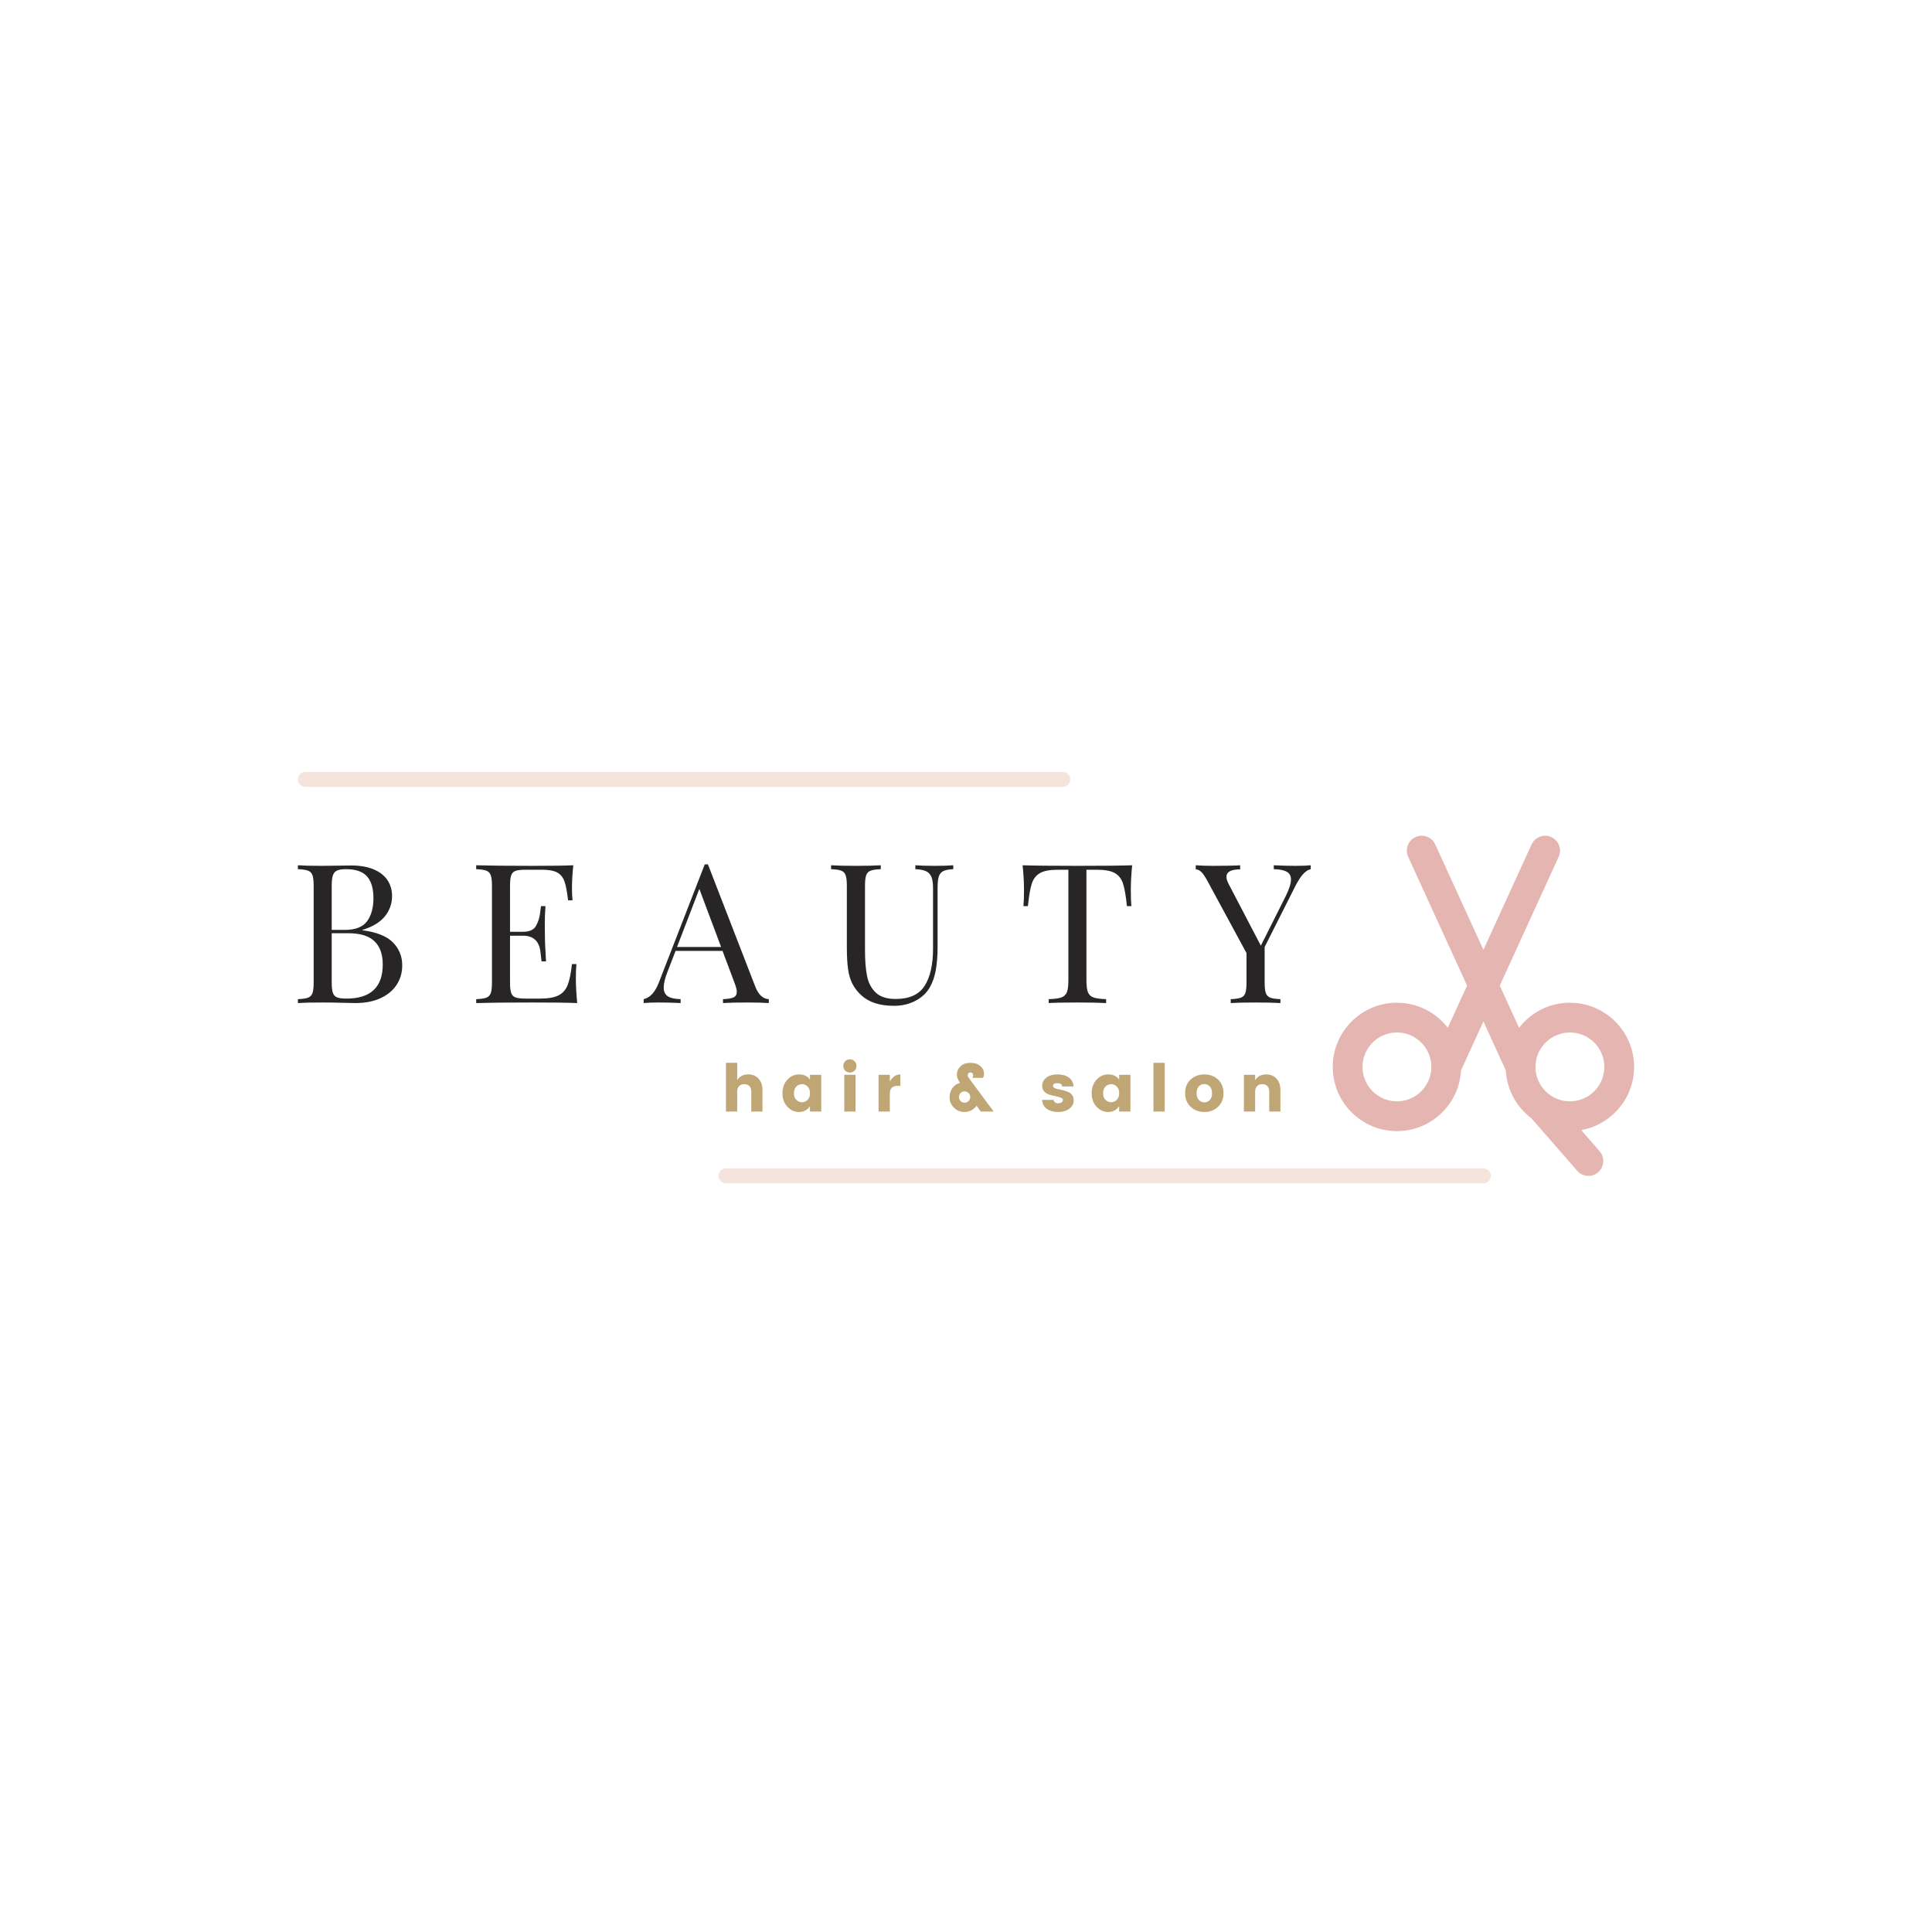 <?xml version="1.0" encoding="utf-8"?>
<!-- Generator: Adobe Illustrator 27.5.0, SVG Export Plug-In . SVG Version: 6.00 Build 0)  -->
<svg version="1.1" xmlns="http://www.w3.org/2000/svg" xmlns:xlink="http://www.w3.org/1999/xlink" x="0px" y="0px"
	 viewBox="0 0 1122 1122" style="enable-background:new 0 0 1122 1122;" xml:space="preserve">
<g id="BG">
	<rect style="fill:#FFFFFF;" width="1122" height="1122"/>
</g>
<g id="Object">
	<g>
		<g>
			<path style="fill:#E4B5B1;" d="M949,619.608c0-20.558-16.725-37.283-37.283-37.283c-12.01,0-22.704,5.714-29.527,14.559
				l-11.2-24.499l34.195-74.798c1.984-4.34,0.074-9.468-4.266-11.452c-4.341-1.984-9.468-0.075-11.453,4.267l-27.978,61.199
				l-27.977-61.199c-1.984-4.342-7.11-6.254-11.453-4.267c-4.34,1.984-6.251,7.112-4.266,11.452l34.195,74.798l-11.2,24.499
				c-6.823-8.845-17.518-14.559-29.527-14.559c-20.558,0-37.283,16.724-37.283,37.283s16.725,37.283,37.283,37.283
				c19.886,0,36.184-15.65,37.228-35.281l13.001-28.44l13.002,28.44c0.604,11.359,6.315,21.384,14.873,27.816l26.577,30.5
				c1.709,1.961,4.107,2.965,6.519,2.965c2.013,0,4.036-0.699,5.674-2.127c3.598-3.136,3.974-8.595,0.838-12.193l-10.692-12.27
				C935.716,653.191,949,637.927,949,619.608z M811.258,639.607c-11.027,0-19.999-8.971-19.999-19.999s8.972-19.999,19.999-19.999
				c11.027,0,19.999,8.971,19.999,19.999S822.286,639.607,811.258,639.607z M911.717,639.607c-11.027,0-19.999-8.971-19.999-19.999
				s8.972-19.999,19.999-19.999c11.028,0,20,8.971,20,19.999S922.745,639.607,911.717,639.607z"/>
			<g>
				<g>
					<g>
						<path style="fill:#272525;" d="M228.294,547.397c3.532,3.661,5.298,8.066,5.298,13.216c0,4.268-1.095,8.057-3.283,11.368
							c-2.189,3.311-5.325,5.895-9.409,7.753c-4.084,1.858-8.904,2.787-14.458,2.787c-1.509,0-4.158-0.055-7.946-0.166
							c-3.789-0.11-7.615-0.165-11.478-0.165c-6.181,0-10.853,0.11-14.017,0.331v-2.263c2.722-0.11,4.699-0.405,5.932-0.883
							c1.232-0.478,2.078-1.361,2.538-2.649c0.46-1.288,0.69-3.348,0.69-6.181V514.48c0-2.833-0.23-4.893-0.69-6.181
							c-0.461-1.288-1.306-2.171-2.538-2.649c-1.233-0.478-3.21-0.773-5.932-0.883v-2.263c3.126,0.221,7.726,0.331,13.796,0.331
							c2.943,0,6.189-0.037,9.74-0.11c3.55-0.074,5.987-0.11,7.312-0.11c5.15,0,9.51,0.745,13.078,2.235
							c3.568,1.49,6.254,3.569,8.057,6.236c1.802,2.667,2.704,5.767,2.704,9.298c0,4.341-1.371,8.241-4.111,11.699
							c-2.741,3.458-7.091,6.107-13.051,7.946v0.221C218.838,541.355,224.762,543.737,228.294,547.397z M213.173,535.008
							c2.464-3.348,3.697-7.818,3.697-13.41c0-5.665-1.251-9.887-3.753-12.665c-2.502-2.777-6.531-4.166-12.085-4.166
							c-2.355,0-4.12,0.267-5.298,0.8c-1.178,0.533-1.987,1.481-2.428,2.842c-0.441,1.361-0.662,3.385-0.662,6.07v25.55h7.615
							C206.404,540.03,210.709,538.356,213.173,535.008z M193.307,576.562c0.441,1.288,1.25,2.171,2.428,2.649
							c1.177,0.478,2.98,0.717,5.408,0.717c14.09,0,21.135-6.604,21.135-19.811c0-5.923-1.61-10.43-4.829-13.52
							c-3.22-3.09-8.324-4.635-15.313-4.635h-9.492v28.585C192.645,573.269,192.866,575.274,193.307,576.562z"/>
					</g>
					<g>
						<path style="fill:#272525;" d="M334.434,568.063c0,4.268,0.257,9.087,0.773,14.458c-5.114-0.221-13.741-0.331-25.881-0.331
							c-14.458,0-25.384,0.11-32.779,0.331v-2.263c2.722-0.11,4.699-0.405,5.932-0.883c1.232-0.478,2.078-1.361,2.538-2.649
							c0.46-1.288,0.69-3.348,0.69-6.181V514.48c0-2.833-0.23-4.893-0.69-6.181c-0.461-1.288-1.306-2.171-2.538-2.649
							c-1.233-0.478-3.21-0.773-5.932-0.883v-2.263c7.395,0.221,18.321,0.331,32.779,0.331c11.073,0,18.946-0.11,23.618-0.331
							c-0.516,4.93-0.772,9.381-0.772,13.354c0,2.943,0.11,5.279,0.331,7.008h-2.594c-0.552-4.893-1.242-8.535-2.069-10.926
							c-0.828-2.391-2.227-4.13-4.194-5.215c-1.968-1.085-4.939-1.628-8.912-1.628h-9.381c-2.723,0-4.7,0.221-5.932,0.662
							c-1.233,0.441-2.079,1.297-2.538,2.566c-0.461,1.269-0.69,3.32-0.69,6.153v26.654h7.505c3.788,0,6.309-1.131,7.56-3.394
							c1.25-2.263,2.023-4.571,2.318-6.926c0.294-2.354,0.497-3.881,0.607-4.58h2.594c-0.258,3.716-0.386,7.266-0.386,10.65
							l0.055,5.408c0,3.826,0.221,9.179,0.662,16.058h-2.594c-0.074-0.515-0.285-2.336-0.635-5.463
							c-0.35-3.127-1.371-5.491-3.063-7.091c-1.692-1.6-4.065-2.4-7.119-2.4h-7.505v27.15c0,2.833,0.229,4.884,0.69,6.153
							c0.46,1.269,1.305,2.125,2.538,2.566c1.232,0.441,3.209,0.662,5.932,0.662h8.277c4.709,0,8.286-0.625,10.733-1.876
							c2.447-1.251,4.212-3.256,5.298-6.015c1.085-2.759,1.922-6.806,2.511-12.14h2.594
							C334.544,561.92,334.434,564.642,334.434,568.063z"/>
					</g>
					<g>
						<path style="fill:#272525;" d="M446.478,580.259v2.263c-3.09-0.221-7.138-0.331-12.14-0.331
							c-6.438,0-11.257,0.11-14.458,0.331v-2.263c2.87-0.11,4.92-0.46,6.153-1.048c1.233-0.589,1.849-1.637,1.849-3.146
							c0-1.288-0.441-3.053-1.324-5.298l-6.953-18.542h-27.261l-4.635,11.975c-1.509,3.826-2.262,6.916-2.262,9.271
							c0,2.391,0.8,4.102,2.4,5.132c1.6,1.03,4.074,1.582,7.422,1.656v2.263c-4.304-0.221-8.645-0.331-13.023-0.331
							c-3.385,0-6.2,0.11-8.443,0.331v-2.263c3.752-0.846,6.713-4.12,8.884-9.823l26.598-68.483h1.821l27.536,71.076
							C440.482,577.702,443.093,580.112,446.478,580.259z M406.139,516.246l-12.968,33.717h25.605L406.139,516.246z"/>
					</g>
					<g>
						<path style="fill:#272525;" d="M547.789,505.899c-1.269,0.644-2.134,1.702-2.594,3.173c-0.461,1.472-0.69,3.66-0.69,6.567
							v33.993c0,5.408-0.359,10.052-1.076,13.934c-0.717,3.881-1.904,7.22-3.559,10.016c-1.913,3.237-4.7,5.803-8.36,7.698
							c-3.661,1.895-7.772,2.842-12.333,2.842c-8.278,0-14.605-2.042-18.983-6.125c-2.244-2.097-3.965-4.313-5.16-6.65
							c-1.196-2.336-2.033-5.16-2.511-8.471c-0.478-3.311-0.717-7.615-0.717-12.913V514.48c0-2.833-0.23-4.893-0.69-6.181
							c-0.461-1.288-1.306-2.171-2.538-2.649c-1.233-0.478-3.21-0.773-5.932-0.883v-2.263c3.201,0.221,8.02,0.331,14.458,0.331
							c6.07,0,10.871-0.11,14.403-0.331v2.263c-2.723,0.11-4.7,0.405-5.932,0.883c-1.233,0.478-2.078,1.361-2.538,2.649
							c-0.461,1.288-0.69,3.348-0.69,6.181v37.414c0,6.033,0.405,11.037,1.214,15.01c0.809,3.973,2.511,7.174,5.104,9.602
							c2.594,2.428,6.429,3.642,11.506,3.642c7.982,0,13.594-2.557,16.831-7.67c3.237-5.114,4.856-12.306,4.856-21.577v-35.262
							c0-2.796-0.323-4.948-0.966-6.456c-0.644-1.508-1.692-2.594-3.146-3.256c-1.454-0.662-3.504-1.048-6.153-1.159v-2.263
							c2.722,0.221,6.567,0.331,11.533,0.331c4.525,0,8.02-0.11,10.485-0.331v2.263
							C550.998,504.878,549.058,505.255,547.789,505.899z"/>
					</g>
					<g>
						<path style="fill:#272525;" d="M594.689,516.964c0-4.415-0.276-9.234-0.828-14.458c6.254,0.221,16.886,0.331,31.896,0.331
							c14.9,0,25.476-0.11,31.73-0.331c-0.516,5.371-0.773,10.19-0.773,14.458c0,3.789,0.11,6.88,0.331,9.271h-2.594
							c-0.589-5.849-1.334-10.181-2.235-12.996c-0.902-2.814-2.483-4.874-4.746-6.18s-5.731-1.959-10.402-1.959h-6.125v64.289
							c0,3.127,0.294,5.417,0.883,6.87c0.588,1.453,1.655,2.456,3.201,3.007c1.545,0.552,3.992,0.883,7.339,0.993v2.263
							c-3.973-0.221-9.511-0.331-16.61-0.331c-7.542,0-13.115,0.11-16.721,0.331v-2.263c3.347-0.11,5.794-0.441,7.339-0.993
							c1.545-0.552,2.612-1.554,3.201-3.007c0.588-1.453,0.883-3.743,0.883-6.87v-64.289h-6.125c-4.672,0-8.14,0.653-10.402,1.959
							c-2.263,1.306-3.844,3.366-4.746,6.18c-0.902,2.814-1.647,7.146-2.235,12.996h-2.594
							C594.579,523.843,594.689,520.753,594.689,516.964z"/>
					</g>
					<g>
						<path style="fill:#272525;" d="M752.756,502.837c3.385,0,6.199-0.11,8.443-0.331v2.263c-1.509,0.331-2.98,1.278-4.415,2.842
							c-1.435,1.564-2.98,3.964-4.635,7.202l-17.714,35.152v20.583c0,2.833,0.229,4.893,0.69,6.181
							c0.46,1.288,1.305,2.171,2.538,2.649c1.232,0.478,3.209,0.773,5.932,0.883v2.263c-3.532-0.221-8.314-0.331-14.348-0.331
							c-6.476,0-11.313,0.11-14.513,0.331v-2.263c2.722-0.11,4.699-0.405,5.932-0.883c1.232-0.478,2.078-1.361,2.538-2.649
							c0.46-1.288,0.69-3.348,0.69-6.181v-17.052l-22.901-42.27c-1.399-2.538-2.603-4.231-3.615-5.077
							c-1.012-0.846-1.996-1.269-2.952-1.269v-2.373c2.943,0.221,6.254,0.331,9.933,0.331c7.32,0,12.6-0.11,15.838-0.331v2.373
							c-5.298,0-7.946,1.453-7.946,4.359c0,1.104,0.386,2.41,1.159,3.918l18.817,36.035l14.403-28.695
							c2.06-4.157,3.09-7.395,3.09-9.712c0-2.134-0.828-3.651-2.483-4.553c-1.656-0.901-4.158-1.389-7.505-1.462v-2.263
							C744.038,502.726,748.378,502.837,752.756,502.837z"/>
					</g>
				</g>
				<g>
					<g>
						<path style="fill:#BFA674;" d="M428.124,617.233v10.089c1.35-2.241,3.503-3.363,6.459-3.363c2.447,0,4.427,0.816,5.944,2.446
							c1.515,1.631,2.274,3.848,2.274,6.65v12.461h-6.498v-11.581c0-1.377-0.362-2.44-1.089-3.191
							c-0.726-0.751-1.727-1.128-3.001-1.128s-2.274,0.377-3,1.128c-0.727,0.751-1.089,1.815-1.089,3.191v11.581h-6.536v-28.283
							H428.124z"/>
					</g>
					<g>
						<path style="fill:#BFA674;" d="M457.248,642.726c-1.886-2.039-2.828-4.651-2.828-7.836c0-3.184,0.942-5.802,2.828-7.854
							c1.886-2.049,4.185-3.076,6.899-3.076c2.714,0,4.796,1.007,6.249,3.02v-2.79h6.536v21.327h-6.536v-3.096
							c-1.58,2.243-3.694,3.365-6.345,3.365C461.401,645.784,459.134,644.765,457.248,642.726z M468.981,638.752
							c0.943-0.918,1.414-2.218,1.414-3.9c0-1.682-0.471-2.974-1.414-3.878c-0.943-0.904-2.026-1.358-3.249-1.358
							c-1.223,0-2.306,0.46-3.248,1.377c-0.944,0.917-1.414,2.216-1.414,3.898c0,1.682,0.471,2.975,1.414,3.88
							c0.942,0.904,2.026,1.357,3.248,1.357C466.956,640.127,468.039,639.668,468.981,638.752z"/>
					</g>
					<g>
						<path style="fill:#BFA674;" d="M496.272,621.781c-0.74,0.739-1.644,1.108-2.714,1.108c-1.07,0-1.975-0.369-2.714-1.108
							c-0.739-0.739-1.108-1.649-1.108-2.733c0-1.082,0.369-1.993,1.108-2.733c0.739-0.739,1.644-1.108,2.714-1.108
							c1.07,0,1.974,0.369,2.714,1.108c0.738,0.74,1.108,1.651,1.108,2.733C497.38,620.132,497.01,621.042,496.272,621.781z
							 M490.309,645.516v-21.327h6.536v21.327H490.309z"/>
					</g>
					<g>
						<path style="fill:#BFA674;" d="M516.758,624.189v3.975c1.528-2.802,3.567-4.205,6.115-4.205v6.651h-1.605
							c-1.504,0-2.631,0.357-3.382,1.07c-0.752,0.713-1.128,1.962-1.128,3.745v10.091h-6.536v-21.327H516.758z"/>
					</g>
					<g>
						<path style="fill:#BFA674;" d="M560.137,645.784c-2.421,0-4.471-0.842-6.154-2.523c-1.682-1.682-2.522-3.631-2.522-5.848
							s0.579-4.09,1.739-5.618c1.159-1.53,2.593-2.485,4.3-2.866c-1.198-1.835-1.797-3.415-1.797-4.74
							c0-1.911,0.694-3.549,2.083-4.911c1.389-1.363,3.306-2.045,5.752-2.045c2.446,0,4.376,0.624,5.79,1.873
							c1.415,1.248,2.122,2.713,2.122,4.395c0,0.917-0.179,1.734-0.535,2.446h-6.192c0.28-0.434,0.421-0.91,0.421-1.433
							s-0.147-0.937-0.44-1.243c-0.293-0.305-0.668-0.458-1.127-0.458c-0.458,0-0.835,0.153-1.127,0.458
							c-0.293,0.307-0.439,0.708-0.439,1.205c0,0.497,0.254,1.088,0.764,1.777l14.295,19.264h-7.529l-2.37-3.401
							c-0.765,1.096-1.771,1.982-3.02,2.656C562.902,645.446,561.565,645.784,560.137,645.784z M556.888,637.089
							c0,0.904,0.319,1.682,0.956,2.331c0.637,0.65,1.408,0.975,2.312,0.975c0.904,0,1.682-0.325,2.331-0.975
							c0.65-0.65,0.975-1.427,0.975-2.331s-0.325-1.675-0.975-2.312c-0.65-0.638-1.427-0.957-2.331-0.957
							c-0.904,0-1.675,0.319-2.312,0.957C557.207,635.413,556.888,636.184,556.888,637.089z"/>
					</g>
					<g>
						<path style="fill:#BFA674;" d="M605.237,630.611c0-1.885,0.802-3.466,2.408-4.74c1.605-1.274,3.777-1.911,6.516-1.911
							s4.95,0.625,6.631,1.873c1.682,1.249,2.574,2.955,2.676,5.121h-6.689c-0.076-0.739-0.331-1.242-0.764-1.51
							c-0.434-0.267-1.084-0.402-1.949-0.402c-1.708,0-2.562,0.523-2.562,1.568c0,0.943,1.045,1.593,3.135,1.948
							c2.115,0.357,4.038,0.906,5.771,1.645c0.891,0.356,1.637,0.949,2.236,1.777c0.599,0.828,0.898,1.841,0.898,3.038
							c0,1.988-0.854,3.611-2.561,4.873c-1.708,1.262-3.861,1.893-6.46,1.893s-4.765-0.593-6.498-1.778
							c-1.733-1.185-2.675-2.937-2.828-5.255h6.689c0.178,1.298,1.095,1.948,2.752,1.948c0.764,0,1.395-0.178,1.891-0.535
							c0.497-0.356,0.746-0.815,0.746-1.375c0-0.561-0.415-1.007-1.242-1.338c-0.829-0.331-1.829-0.612-3.001-0.841
							c-1.172-0.228-2.351-0.515-3.536-0.86c-1.184-0.343-2.191-0.941-3.019-1.797C605.651,633.102,605.237,631.986,605.237,630.611
							z"/>
					</g>
					<g>
						<path style="fill:#BFA674;" d="M636.807,642.726c-1.886-2.039-2.828-4.651-2.828-7.836c0-3.184,0.942-5.802,2.828-7.854
							c1.885-2.049,4.185-3.076,6.899-3.076c2.714,0,4.796,1.007,6.249,3.02v-2.79h6.536v21.327h-6.536v-3.096
							c-1.58,2.243-3.694,3.365-6.345,3.365C640.96,645.784,638.693,644.765,636.807,642.726z M648.54,638.752
							c0.943-0.918,1.414-2.218,1.414-3.9c0-1.682-0.471-2.974-1.414-3.878c-0.943-0.904-2.026-1.358-3.249-1.358
							c-1.222,0-2.306,0.46-3.248,1.377c-0.943,0.917-1.414,2.216-1.414,3.898c0,1.682,0.471,2.975,1.414,3.88
							c0.942,0.904,2.026,1.357,3.248,1.357C646.515,640.127,647.598,639.668,648.54,638.752z"/>
					</g>
					<g>
						<path style="fill:#BFA674;" d="M669.868,645.516v-28.283h6.536v28.283H669.868z"/>
					</g>
					<g>
						<path style="fill:#BFA674;" d="M691.482,642.765c-2.154-2.013-3.23-4.663-3.23-7.951c0-3.286,1.071-5.917,3.211-7.891
							c2.141-1.974,4.79-2.963,7.95-2.963c3.159,0,5.803,0.989,7.931,2.963c2.127,1.974,3.191,4.605,3.191,7.891
							c0,3.288-1.057,5.938-3.172,7.951c-2.115,2.013-4.752,3.02-7.911,3.02C696.291,645.784,693.635,644.777,691.482,642.765z
							 M702.585,638.828c0.866-0.918,1.299-2.243,1.299-3.976c0-1.732-0.446-3.051-1.337-3.955
							c-0.892-0.904-1.949-1.357-3.172-1.357c-1.223,0-2.274,0.452-3.153,1.357c-0.879,0.904-1.319,2.223-1.319,3.955
							c0,1.734,0.452,3.058,1.357,3.976c0.904,0.917,1.968,1.375,3.191,1.375C700.674,640.203,701.718,639.745,702.585,638.828z"/>
					</g>
					<g>
						<path style="fill:#BFA674;" d="M728.92,624.189v3.133c1.35-2.241,3.503-3.363,6.459-3.363c2.446,0,4.427,0.816,5.944,2.446
							c1.515,1.631,2.274,3.848,2.274,6.65v12.461h-6.498v-11.581c0-1.377-0.363-2.44-1.089-3.191
							c-0.726-0.751-1.727-1.128-3.001-1.128c-1.274,0-2.274,0.377-3,1.128c-0.727,0.751-1.089,1.815-1.089,3.191v11.581h-6.536
							v-21.327H728.92z"/>
					</g>
				</g>
			</g>
		</g>
		<g>
			<path style="fill:#F4E4DC;" d="M861.488,687.212h-439.9c-2.387,0-4.321-1.935-4.321-4.321c0-2.386,1.934-4.321,4.321-4.321h439.9
				c2.387,0,4.321,1.935,4.321,4.321C865.809,685.277,863.875,687.212,861.488,687.212z"/>
		</g>
		<g>
			<path style="fill:#F4E4DC;" d="M617.221,456.953h-439.9c-2.387,0-4.321-1.935-4.321-4.321s1.934-4.321,4.321-4.321h439.9
				c2.387,0,4.321,1.935,4.321,4.321S619.607,456.953,617.221,456.953z"/>
		</g>
	</g>
</g>
</svg>
